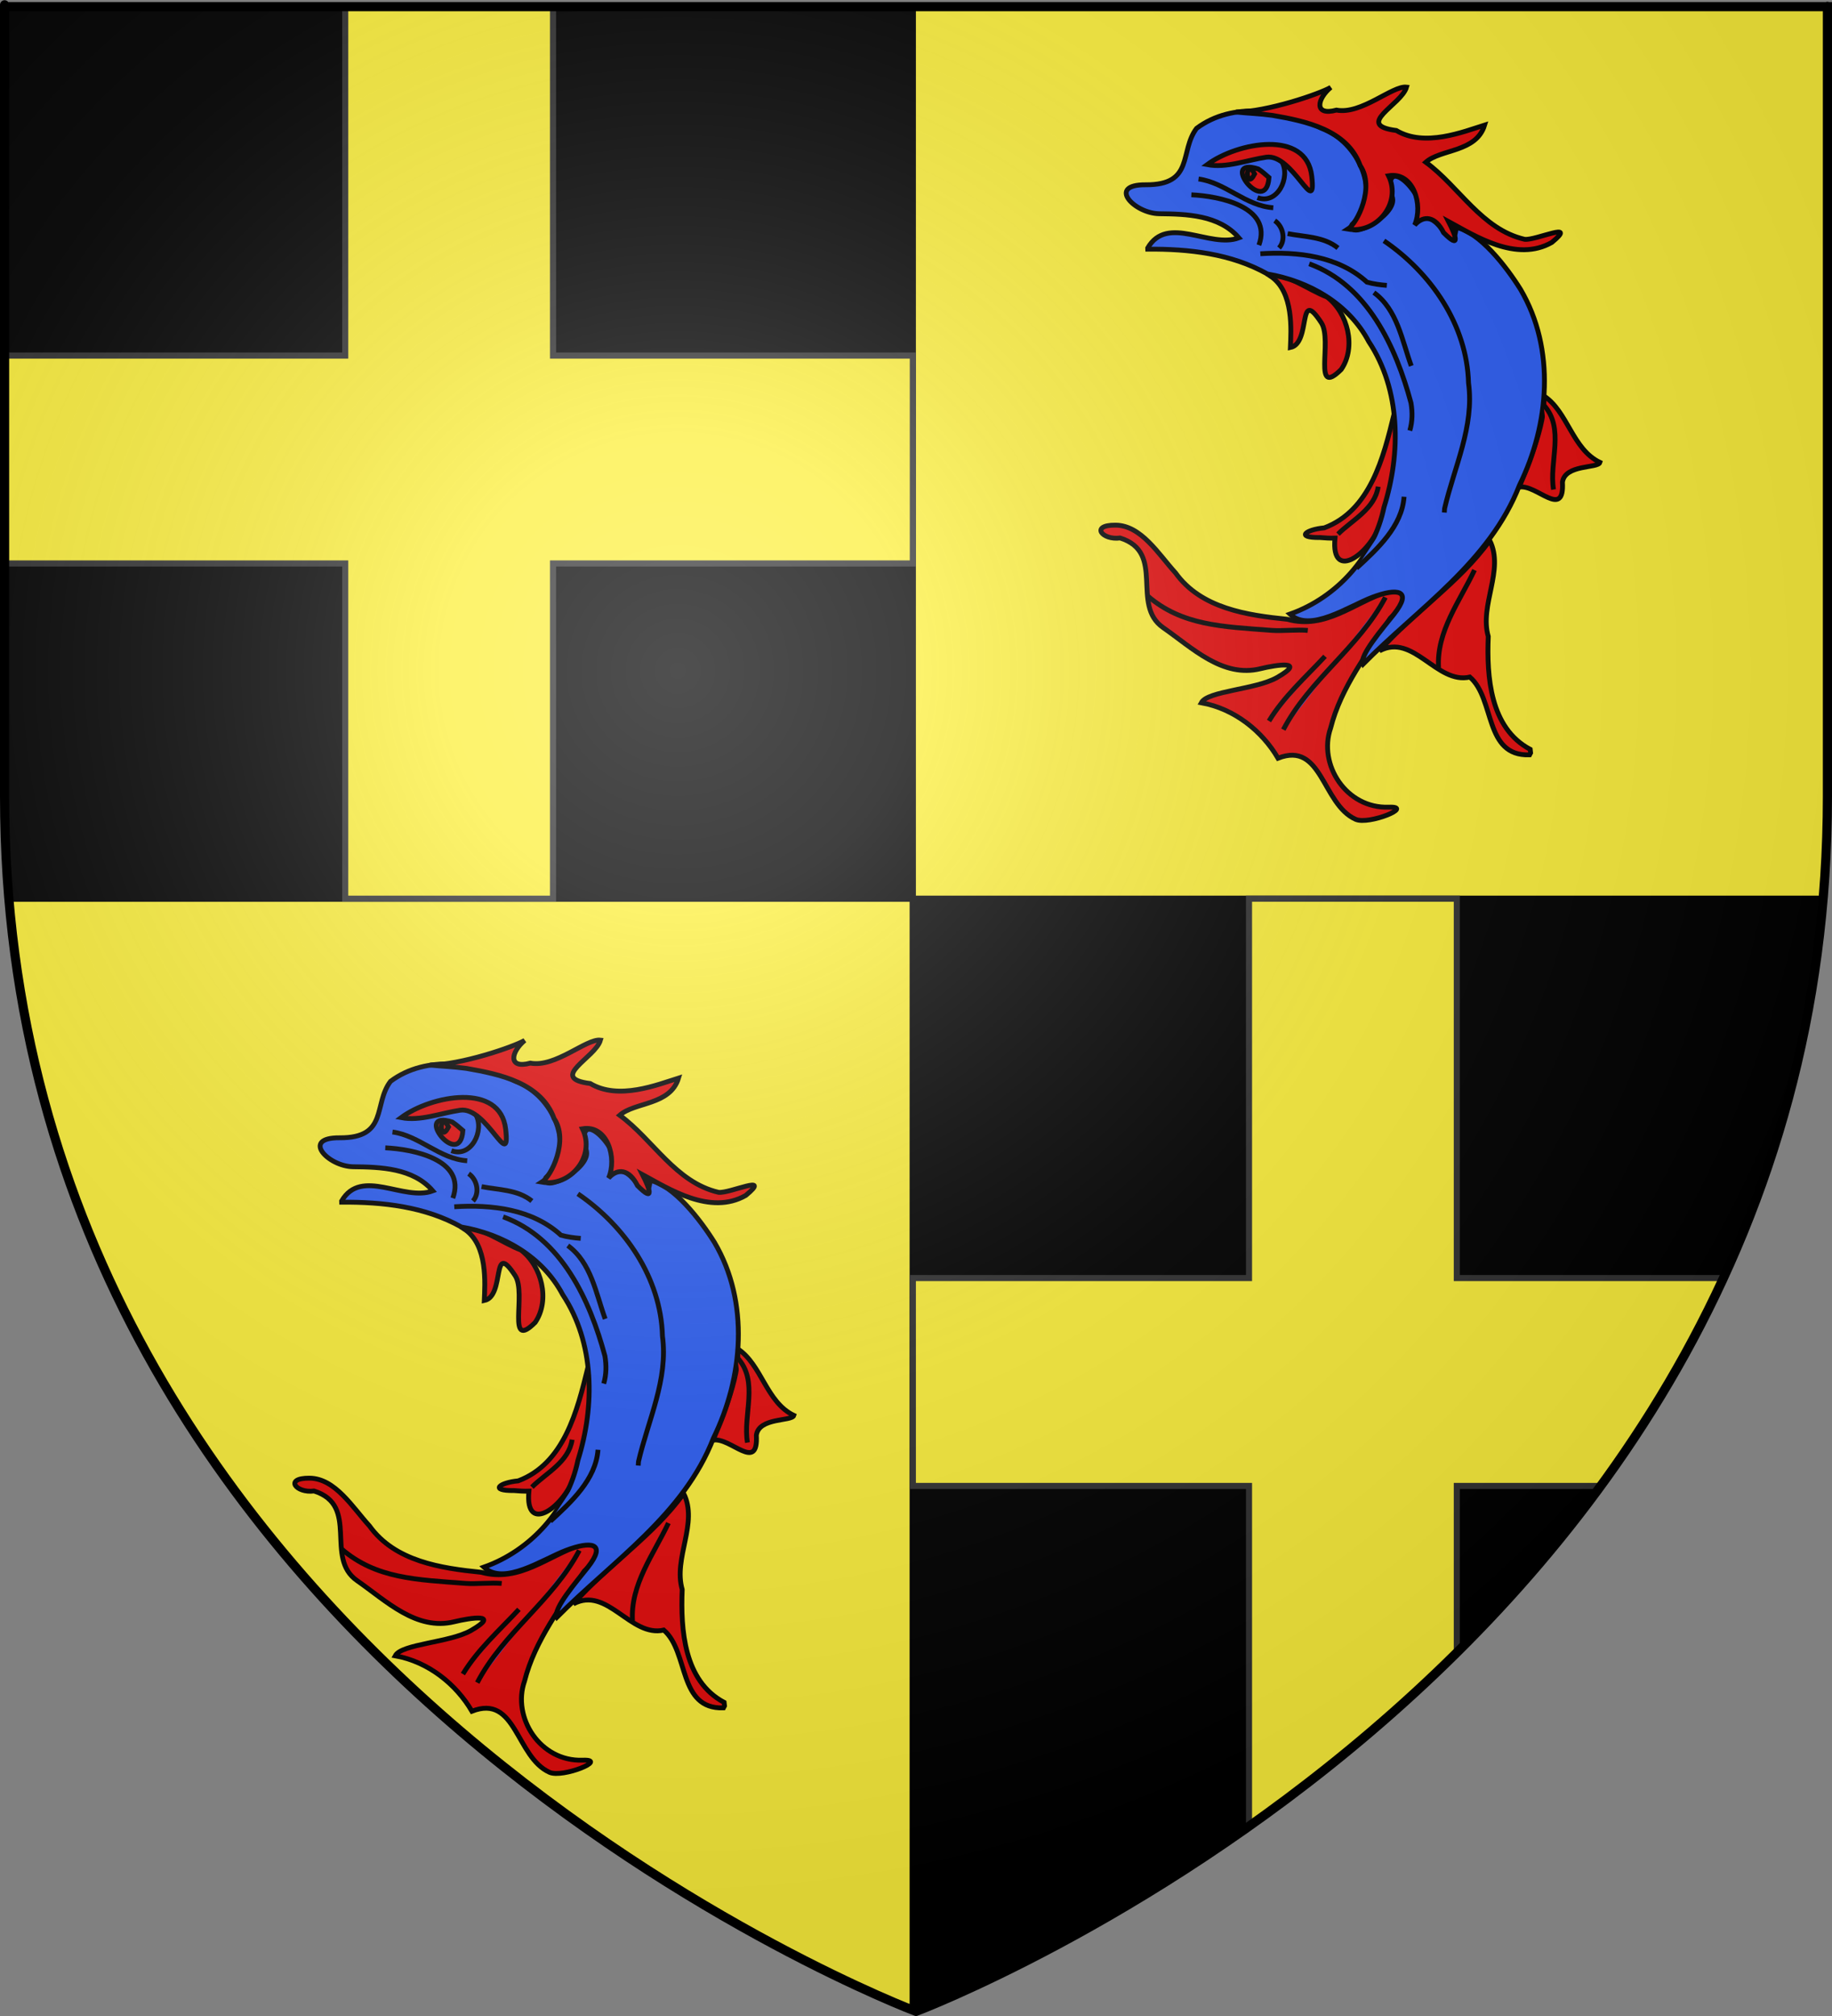 <?xml version="1.0" encoding="UTF-8" standalone="no"?>
<svg
   xmlns:dc="http://purl.org/dc/elements/1.1/"
   xmlns:cc="http://web.resource.org/cc/"
   xmlns:rdf="http://www.w3.org/1999/02/22-rdf-syntax-ns#"
   xmlns:svg="http://www.w3.org/2000/svg"
   xmlns="http://www.w3.org/2000/svg"
   xmlns:xlink="http://www.w3.org/1999/xlink"
   xmlns:sodipodi="http://sodipodi.sourceforge.net/DTD/sodipodi-0.dtd"
   xmlns:inkscape="http://www.inkscape.org/namespaces/inkscape"
   height="660"
   width="600"
   version="1.0"
   id="svg2"
   sodipodi:version="0.32"
   inkscape:version="0.45.1"
   sodipodi:docname="Blason_ville_fr_Albon_(Drôme).svg"
   sodipodi:docbase="\Users\Augustin\Documents\heral\communes\Drome"
   inkscape:export-filename="/Users/Augustin/Documents/temp/tyty.png"
   inkscape:export-xdpi="144"
   inkscape:export-ydpi="144"
   inkscape:output_extension="org.inkscape.output.svg.inkscape">
  <rect width="100%" height="100%" fill="#808080" stroke="none"/>
  <sodipodi:namedview
     inkscape:window-height="712"
     inkscape:window-width="1024"
     inkscape:pageshadow="2"
     inkscape:pageopacity="0.0"
     guidetolerance="10.0"
     gridtolerance="10.0"
     objecttolerance="10.0"
     borderopacity="1.0"
     bordercolor="#666666"
     pagecolor="#ffffff"
     id="base"
     showgrid="false"
     height="660px"
     inkscape:zoom="0.77878755"
     inkscape:cx="192.53447"
     inkscape:cy="329.99986"
     inkscape:window-x="88"
     inkscape:window-y="1"
     inkscape:current-layer="layer4" />
  <desc
     id="desc4">Flag of Canton of Valais (Wallis)</desc>
  <defs
     id="defs6">
    <linearGradient
       id="linearGradient2893">
      <stop
         style="stop-color:white;stop-opacity:0.314;"
         offset="0"
         id="stop2895" />
      <stop
         id="stop2897"
         offset="0.19"
         style="stop-color:white;stop-opacity:0.251;" />
      <stop
         style="stop-color:#6b6b6b;stop-opacity:0.125;"
         offset="0.6"
         id="stop2901" />
      <stop
         style="stop-color:black;stop-opacity:0.125;"
         offset="1"
         id="stop2899" />
    </linearGradient>
    <radialGradient
       inkscape:collect="always"
       xlink:href="#linearGradient2893"
       id="radialGradient3163"
       gradientUnits="userSpaceOnUse"
       gradientTransform="matrix(1.353,0,0,1.349,-77.629,-85.747)"
       cx="221.445"
       cy="226.331"
       fx="221.445"
       fy="226.331"
       r="300" />
  </defs>
  <g
     inkscape:groupmode="layer"
     id="layer3"
     inkscape:label="Fond écu"
     style="display:inline"
     sodipodi:insensitive="true">
    <path
       style="fill:#fcef3c;fill-opacity:1;fill-rule:evenodd;stroke:#000000;stroke-width:2;stroke-linecap:butt;stroke-linejoin:miter;stroke-opacity:1"
       d="M 298.969,294.219 L 3.062,294.219 C 24.945,552.185 293.312,655.907 298.969,658.062 L 298.969,294.219 z "
       id="path2244" />
    <path
       style="fill:#000000;fill-opacity:1;fill-rule:evenodd;stroke:#000000;stroke-width:2;stroke-linecap:butt;stroke-linejoin:miter;stroke-opacity:1"
       d="M 298.969,294.219 L 298.969,658.062 C 299.029,658.085 300,658.5 300,658.5 C 300,658.5 574.823,554.922 596.938,294.219 L 298.969,294.219 z "
       id="path2242" />
    <path
       style="fill:#000000;fill-opacity:1;fill-rule:evenodd;stroke:#000000;stroke-width:2;stroke-linecap:butt;stroke-linejoin:miter;stroke-opacity:1"
       d="M 298.969,2.188 L 1.5,2.188 L 1.5,260.719 C 1.5,272.197 2.136,283.296 3.062,294.219 L 298.969,294.219 L 298.969,2.188 z "
       id="path2240" />
    <path
       style="fill:#fcef3c;fill-opacity:1;fill-rule:evenodd;stroke:#000000;stroke-width:2;stroke-linecap:butt;stroke-linejoin:miter;stroke-opacity:1"
       d="M 298.969,2.188 L 298.969,294.219 L 596.938,294.219 C 597.864,283.296 598.5,272.197 598.5,260.719 C 598.5,-24.733 598.5,2.188 598.5,2.188 L 298.969,2.188 z "
       id="path2855" />
    <path
       style="fill:#fcef3c;stroke:#313131;stroke-width:2"
       d="M 113.062,2.188 L 113.062,116.406 L 1.5,116.406 L 1.5,184.469 L 113.062,184.469 L 113.062,294.219 L 181.125,294.219 L 181.125,184.469 L 298.969,184.469 L 298.969,116.406 L 181.125,116.406 L 181.125,2.188 L 113.062,2.188 z "
       id="rect2246" />
    <path
       style="fill:#fcef3c;stroke:#313131;stroke-width:2"
       d="M 409.062,294.219 L 409.062,418.406 L 298.969,418.406 L 298.969,486.469 L 409.062,486.469 L 409.062,597.812 C 431.198,582.13 454.598,563.206 477.125,540.844 L 477.125,486.469 L 524.062,486.469 C 539.143,465.84 552.838,443.188 564.25,418.406 L 477.125,418.406 L 477.125,294.219 L 409.062,294.219 z "
       id="path2251" />
  </g>
  <g
     inkscape:groupmode="layer"
     id="layer4"
     inkscape:label="Meubles">
    <g
       id="g2375"
       transform="matrix(0.913,0,0,0.913,354.104,21.221)"
       style="fill:#2b5df2">
      <path
         sodipodi:nodetypes="cccccczcsssccss"
         id="path2323"
         d="M 110.334,266.186 C 95.04,266.754 84.928,250.851 89.464,237.851 C 93.172,223.151 102.851,210.877 110.896,198.398 C 115.521,194.388 119.144,187.177 109.686,188.987 C 97.896,192.886 87.612,202.599 73.981,198.821 C 59.5,197.363 42.98,194.92 33.843,182.189 C 27.758,175.512 21.552,165.124 12.312,165.059 C 3.073,164.994 7.571,170.539 13.956,169.666 C 30.522,174.876 17.57,193.597 29.423,201.83 C 39.893,209.104 50.687,219.878 64.282,216.544 C 70.072,215.124 81.075,213.462 70.324,219.655 C 62.627,224.089 45.378,224.438 43.083,228.747 C 55.104,230.924 64.991,239.028 70.599,248.634 C 86.547,242.394 86.34,265.102 98.426,270.537 C 103.194,272.681 119.744,265.836 110.334,266.186 z "
         style="fill:#e20909;stroke:#000000;stroke-width:1.736" />
      <path
         sodipodi:nodetypes="ccccccccc"
         id="path2325"
         d="M 161.068,245.461 C 146.645,237.825 145.449,219.434 146.026,204.987 C 142.783,193.627 151.876,181.265 146.567,170.567 C 135.612,185.799 119.322,196.143 107.006,210.136 C 119.218,203.635 127.509,222.27 139.425,219.538 C 148.535,227.391 144.439,247.969 160.833,247.434 L 161.21,246.723 L 161.068,245.461 L 161.068,245.461 z "
         style="fill:#e20909;stroke:#000000;stroke-width:1.736" />
      <path
         sodipodi:nodetypes="ccccc"
         id="path2327"
         d="M 186.079,142.562 C 176.1,137.778 174.585,124.29 165.893,118.675 C 166.979,128.962 158.982,146.247 157.157,151.438 C 163.296,150.258 173.392,163.184 172.635,149.646 C 173.574,143.175 185.405,144.783 186.079,142.562 z "
         style="fill:#e20909;stroke:#000000;stroke-width:1.736" />
      <path
         sodipodi:nodetypes="czcccc"
         id="polygon2329"
         d="M 91.04,169.714 C 89.474,185.969 104.254,175.04 107.627,163.535 C 111.012,151.989 114.798,138.285 112.184,125.41 C 108.425,140.792 103.717,159.825 87.209,166.031 C 80.505,166.643 76.748,169.61 85.664,169.505 C 87.451,169.658 89.245,169.776 91.04,169.714 z "
         style="fill:#e20909;stroke:#000000;stroke-width:1.736" />
      <path
         sodipodi:nodetypes="cccscc"
         id="path2331"
         d="M 88.182,83.254 C 81.675,80.827 72.206,73.821 67.907,75.773 C 76.381,81.362 75.267,95.479 75.038,101.367 C 82.677,99.83 77.431,79.141 86.149,92.513 C 90.273,98.84 82.808,119.668 93.293,109.216 C 98.751,101.213 95.631,88.925 88.182,83.254 z "
         style="fill:#e20909;stroke:#000000;stroke-width:1.736" />
      <path
         sodipodi:nodetypes="cccccsscccccccccssccc"
         id="path2333"
         d="M 23.87,66.105 C 38.548,65.983 53.81,67.678 66.807,75 C 81.657,77.535 95.954,85.613 103.151,99.241 C 114.657,116.573 114.729,139.209 108.625,158.628 C 105.017,176.212 91.734,191.024 74.876,196.966 C 82.076,203.797 95.886,194.158 104.434,190.924 C 113.266,187.583 119.154,188.173 112.132,197.07 C 108.324,201.895 99.501,212.079 101.094,214.921 C 121.056,194.805 146.584,178.184 157.229,150.72 C 167.886,128.983 170.241,101.987 157.591,80.514 C 152.463,72.283 142.867,59.928 134.512,58.309 C 133.346,69.616 128.644,52.075 121.611,55.053 C 125.282,47.696 106.838,29.538 111.711,47.933 C 112.864,54.289 95.483,63.226 97.111,57.34 C 108.469,46.59 99.409,27.579 86.405,22.817 C 72.777,15.887 54.33,13.109 41.396,22.777 C 35.15,30.972 40.704,43.131 23.129,43.014 C 9.105,42.919 19.078,53.299 28.016,53.399 C 37.713,53.508 49.475,53.801 56.566,62.043 C 46.134,65.939 30.946,53.533 23.857,65.681 L 23.87,66.105 z "
         style="fill:#2b5df2;stroke:#000000;stroke-width:1.736" />
      <path
         sodipodi:nodetypes="ccccccccccccccccc"
         id="path2339"
         d="M 55.485,16.931 C 66.669,16.88 85.517,10.44 89.535,8.088 C 84.565,12.232 83.401,18.44 91.562,16.237 C 100.535,17.916 111.65,7.387 116.706,7.994 C 114.906,14.374 97.709,21.605 113.04,23.553 C 123.256,29.646 137.178,23.958 144.716,21.609 C 141.735,31.425 129.031,30.137 123.611,34.924 C 135.64,43.714 143.587,58.983 159.086,62.574 C 163.104,63.023 178.406,55.775 168.839,63.676 C 156.105,70.974 141.172,61.281 131.769,56.186 C 134.277,61.062 136.351,66.573 129.988,60.174 C 127.085,54.342 122.927,53.757 119.616,57.451 C 122.713,50.337 119.301,38.256 110.249,39.779 C 115.06,49.563 106.015,60.711 95.681,58.913 C 99.108,56.779 105.381,43.871 100.086,36.148 C 95.466,23.297 80.508,20.187 68.624,18.134 C 63.897,17.47 60.231,17.417 55.485,16.931 z "
         style="fill:#e20909;stroke:#000000;stroke-width:1.736" />
      <path
         sodipodi:nodetypes="cssc"
         id="polygon2341"
         d="M 45.19,35.779 C 56.019,27.781 80.804,23.073 82.708,39.947 C 84.461,55.475 75.954,31.704 66.378,33.125 C 59.369,34.165 52.07,37.126 45.19,35.779 z "
         style="fill:#e20909;stroke:#000000;stroke-width:1.736" />
      <path
         id="ellipse2343"
         d="M 67.361,40.418 C 66.335,54.894 49.089,32.746 63.523,37.344 C 64.904,38.237 66.12,39.348 67.361,40.418 z "
         style="fill:#e20909;stroke:#000000;stroke-width:1.736" />
      <path
         id="circle2345"
         d="M 62.204,39.13 C 58.779,45.747 58.779,32.512 62.204,39.13 z "
         style="fill:#e20909;stroke:#000000;stroke-width:1.736" />
      <path
         id="polyline2347"
         d="M 71.998,34.749 C 75.15,40.344 70.432,50.289 63.235,47.636"
         style="fill:none;stroke:#000000;stroke-width:1.736" />
      <path
         id="path2349"
         d="M 108.601,63.105 C 125.473,74.61 138.38,93.214 138.944,114.104 C 141.068,129.731 133.777,144.302 130.358,159.077 C 130.324,159.568 130.291,160.058 130.258,160.548"
         style="fill:#2b5df2;stroke:#000000;stroke-width:1.736" />
      <path
         id="path2351"
         d="M 104.993,81.667 C 113.418,87.811 115.067,98.807 118.401,107.958"
         style="fill:#2b5df2;stroke:#000000;stroke-width:1.736" />
      <path
         id="path2353"
         d="M 39.518,46.61 C 49.22,47.05 68.752,50.766 63.746,64.655"
         style="fill:#2b5df2;stroke:#000000;stroke-width:1.736" />
      <path
         id="path2355"
         d="M 42.096,40.936 C 51.808,42.245 59.007,50.623 68.906,51.248"
         style="fill:#2b5df2;stroke:#000000;stroke-width:1.736" />
      <path
         id="polyline2357"
         d="M 69.422,55.883 C 72.487,57.945 73.515,62.82 70.969,65.683"
         style="fill:#2b5df2;stroke:#000000;stroke-width:1.736" />
      <path
         id="path2359"
         d="M 74.059,60.526 C 80.168,61.738 87.012,61.549 92.104,65.685"
         style="fill:#2b5df2;stroke:#000000;stroke-width:1.736" />
      <path
         id="path2361"
         d="M 64.263,67.746 C 77.598,66.891 92.254,68.557 102.525,77.938 C 104.844,78.579 107.237,78.912 109.632,79.087"
         style="fill:#2b5df2;stroke:#000000;stroke-width:1.736" />
      <path
         sodipodi:nodetypes="cc"
         id="path2363"
         d="M 115.82,154.876 C 115.084,165.515 106.185,173.663 98.74,180.496"
         style="fill:#2b5df2;stroke:#000000;stroke-width:1.736" />
      <path
         id="polyline2365"
         d="M 106.542,151.262 C 105.326,159.269 97.327,163.129 92.106,168.276"
         style="fill:#e20909;stroke:#000000;stroke-width:1.736" />
      <path
         id="path2367"
         d="M 165.829,121.88 C 173.659,130.351 167.732,142.332 169.437,152.298"
         style="fill:#e20909;stroke:#000000;stroke-width:1.736" />
      <path
         sodipodi:nodetypes="csc"
         id="path2369"
         d="M 23.83,190.447 C 36.233,201.133 50.728,201.449 68.305,202.794 C 72.054,203.081 77.531,202.45 81.277,202.82"
         style="fill:#e20909;stroke:#000000;stroke-width:1.736" />
      <path
         id="path2371"
         d="M 67.359,235.299 C 72.707,226.483 80.506,219.584 87.465,212.1"
         style="fill:#2b5df2;stroke:#000000;stroke-width:1.736" />
      <path
         id="path2373"
         d="M 72.512,238.395 C 81.842,220.456 99.713,208.845 109.118,190.965"
         style="fill:#2b5df2;stroke:#000000;stroke-width:1.736" />
      <path
         id="path2375"
         d="M 128.193,216.226 C 127.389,203.224 135.811,192.328 141.083,181.169"
         style="fill:#e20909;stroke:#000000;stroke-width:1.736" />
      <path
         id="path2377"
         d="M 81.793,71.356 C 102.713,78.967 112.913,101.181 118.303,121.237 C 118.864,124.522 118.832,127.947 117.88,131.158"
         style="fill:none;stroke:#000000;stroke-width:1.736" />
    </g>
    <use
       x="0"
       y="0"
       xlink:href="#g2375"
       id="use4341"
       transform="translate(-264,312)"
       width="600"
       height="660" />
  </g>
  <g
     inkscape:groupmode="layer"
     id="layer2"
     inkscape:label="Reflet final"
     sodipodi:insensitive="true">
    <path
       sodipodi:nodetypes="cccccc"
       d="M 300,658.5 C 300,658.5 598.5,546.18 598.5,260.728 C 598.5,-24.723 598.5,2.176 598.5,2.176 L 1.5,2.176 L 1.5,260.728 C 1.5,546.18 300,658.5 300,658.5 z "
       style="opacity:1;fill:url(#radialGradient3163);fill-opacity:1;fill-rule:evenodd;stroke:none;stroke-width:1px;stroke-linecap:butt;stroke-linejoin:miter;stroke-opacity:1"
       id="path2875"
       inkscape:export-xdpi="144"
       inkscape:export-ydpi="144" />
  </g>
  <g
     inkscape:groupmode="layer"
     id="layer1"
     inkscape:label="Contour final"
     sodipodi:insensitive="true">
    <path
       sodipodi:nodetypes="cccccc"
       d="M 300,658.5 C 300,658.5 1.5,546.18 1.5,260.728 C 1.5,-24.723 1.5,2.176 1.5,2.176 L 598.5,2.176 L 598.5,260.728 C 598.5,546.18 300,658.5 300,658.5 z "
       style="opacity:1;fill:none;fill-opacity:1;fill-rule:evenodd;stroke:#000000;stroke-width:3;stroke-linecap:butt;stroke-linejoin:miter;stroke-miterlimit:4;stroke-dasharray:none;stroke-opacity:1"
       id="path1411"
       inkscape:export-xdpi="144"
       inkscape:export-ydpi="144" />
  </g>
</svg>
